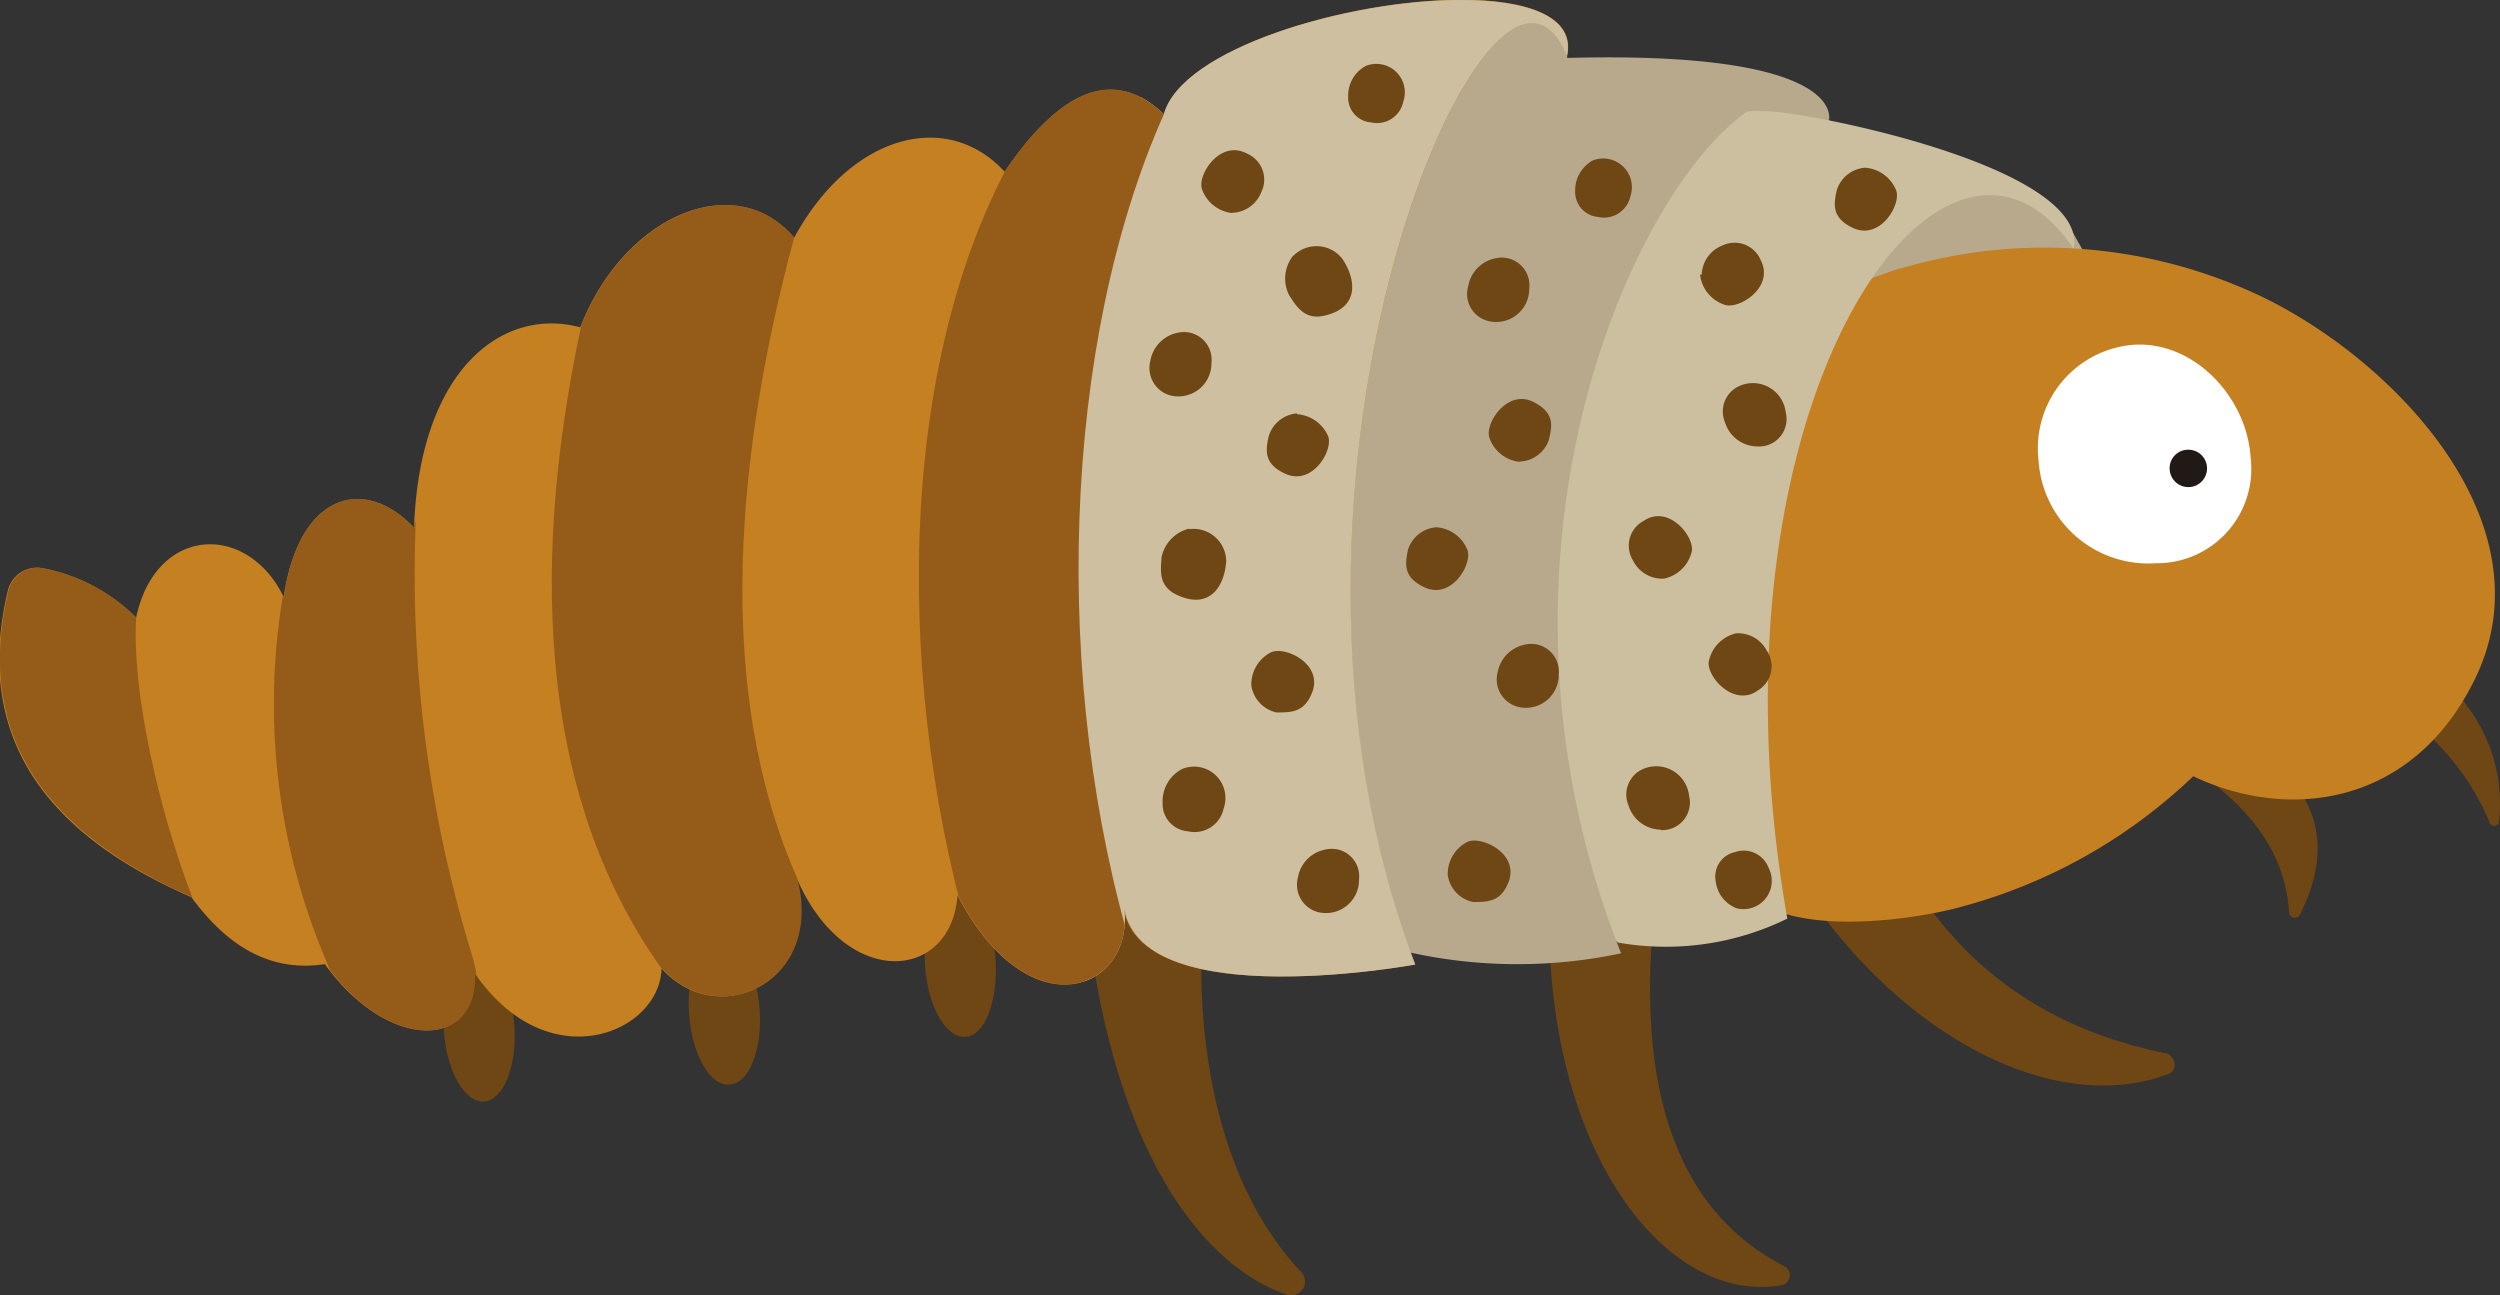 <svg xmlns="http://www.w3.org/2000/svg" xmlns:xlink="http://www.w3.org/1999/xlink" viewBox="0 0 120.29 62.33"><rect x="0" y="0" width="120.29" height="62.33" fill="#333333" stroke="none"/><defs><style>.cls-1{fill:none;}.cls-2{fill:#b8a98d;}.cls-3{fill:#6f4714;}.cls-4{fill:#c58021;}.cls-5{fill:#fff;}.cls-6{fill:#211915;}.cls-7{fill:#ccbf9f;}.cls-8{clip-path:url(#clip-path);}.cls-9{fill:#cdbf9f;}.cls-10{fill:#945b19;}</style><clipPath id="clip-path"><path class="cls-1" d="M56,5.5c-2.41-2.32-5-1.16-7.65,2.75-2.81-3-7.44-1.77-10.13,3.18-2.88-3.37-8.21-1-10.29,4.31-3.64-1-7.72,1.89-8,9.65-2.32-2.45-5.5-1.83-6.27,3.32-1.77-3.61-6.17-3.41-7.1,1A8.6,8.6,0,0,0,2,27.33a1.45,1.45,0,0,0-1.6,1.12c-1.68,7.12,2,11.69,8.84,14.72,2,2.71,4.14,3.57,6.42,3.22,3,4.19,7.36,4.18,7.2.42,3.51,5.18,8.89,2.88,9-.21,2.76,3.06,7.86.6,6.48-4.4,2.32,5.45,7.47,5,7.76.87,3.36,6.57,8.45,4.62,8,.66.9,5.1,14,2.68,14,2.68C59.17,23.06,71.93-6.06,75.39,2.72,75.83.8,73.49,0,70.3,0,64.83,0,56.85,2.35,56,5.5"/></clipPath></defs><g id="Capa_2" data-name="Capa 2"><g id="Capa_1-2" data-name="Capa 1"><polygon class="cls-2" points="73.39 0.63 75.29 1.84 75.44 3.02 79.14 3.85 87.11 4.5 87.74 5.08 88 5.79 91.16 7.74 96.76 9.2 99.45 10.68 100.47 12.49 98.53 14.9 84.76 16.59 76.25 15.49 68.71 12.23 65.34 7.07 73.39 0.63"/><path class="cls-3" d="M44.51,46.49c.14,1.94,1,3.46,1.94,3.4S48,48.2,47.91,46.26s-1-3.45-1.94-3.39-1.59,1.68-1.46,3.62"/><path class="cls-3" d="M33.16,48.8c.13,1.94,1,3.45,1.94,3.39s1.59-1.69,1.45-3.62-1-3.46-1.93-3.39S33,46.86,33.16,48.8"/><path class="cls-3" d="M21.36,49.61c.13,1.93,1,3.45,1.93,3.39s1.59-1.69,1.46-3.62-1-3.46-1.94-3.4-1.59,1.69-1.45,3.63"/><path class="cls-3" d="M110.49,37.81c1.41,1.93,1.26,4,.18,6.19a.28.28,0,0,1-.53-.12c-.16-2.59-1.61-4.72-4.07-6.5,2.31-.8,2.92-.93,4.42.43"/><path class="cls-3" d="M118.34,33.52a7.76,7.76,0,0,1,1.9,6,.23.23,0,0,1-.44.08,11.89,11.89,0,0,0-2.81-4.1c-.07-.06,1.43-1.93,1.35-2"/><path class="cls-3" d="M104.18,50.66c.47.1.64.81.2,1-6.29,2.41-15.21-3-19.8-12.81-.12-.25,3.44-9.17,3.33-9.43,1.68,13.68,7.82,19.51,16.27,21.26"/><path class="cls-3" d="M79.46,45.54c-.53,8.74,2.26,13.26,6.39,15.38a.49.49,0,0,1-.15.92c-5.19.9-10.73-5.61-11.14-16.33,0-.16,4.6-.75,4.9,0"/><path class="cls-3" d="M57.86,44.94c-.13,1.73-.46,10.74,4.75,16.27a.66.66,0,0,1-.69,1.08c-3.08-1-8.21-5.34-9.68-18.58,0,0,5.64.94,5.62,1.23"/><path class="cls-4" d="M91.45,12.92a24.33,24.33,0,0,1,17.18,1.26c6.42,3,14.25,11,10.39,18.62-3,6-8.93,6.72-13.49,4.55a25.78,25.78,0,0,1-11.12,6.27c-1.66.48-7.55,1.56-10.12-.43C80,39.87,79.56,30.72,83.91,16c-.1-.38,7.16-3,7.54-3.1"/><path class="cls-5" d="M98.09,22.19a5.29,5.29,0,0,0,5.64,4.91A4.54,4.54,0,0,0,108.29,22c-.19-2.91-2.74-5.61-5.65-5.41a5,5,0,0,0-4.55,5.59"/><path class="cls-6" d="M104.4,22.64a.9.9,0,1,0,.83-1,.89.89,0,0,0-.83,1"/><path class="cls-7" d="M69.24,24.15c2-10.37,8.51-19.74,16.54-18.73,3.26.4,14.69,2.92,14,6.56C93.56,2.72,81.63,19.4,86,44.2a13.28,13.28,0,0,1-8.16,1.15S67.4,33.74,69.24,24.15"/><path class="cls-2" d="M61,24.72C65.34,1.15,73.54,2.86,73.72,2.85,89.08,2.15,88,5.79,88,5.79,84.4-1,68.34,21.43,78,45.87a24.07,24.07,0,0,1-11.86-.48c.16,0-7.48-8.35-5.2-20.67"/><path class="cls-4" d="M6.55,29.72c.93-4.42,5.33-4.62,7.1-1,.77-5.15,4-5.77,6.27-3.32.28-7.76,4.36-10.64,8-9.65,2.08-5.36,7.41-7.68,10.29-4.31,2.69-4.95,7.32-6.22,10.13-3.18C51,4.34,53.58,3.18,56,5.5c1.36-5,20.61-8,19.4-2.78-3.46-8.79-16.22,20.34-7.33,43.69,0,0-13.11,2.42-14-2.68.47,4-4.62,5.91-8-.66-.29,4.18-5.44,4.58-7.76-.87,1.38,5-3.72,7.46-6.48,4.4-.07,3.09-5.45,5.39-9,.21.16,3.76-4.2,3.76-7.2-.42-2.28.35-4.44-.51-6.42-3.22-6.88-3-10.52-7.6-8.84-14.72A1.44,1.44,0,0,1,2,27.33a8.6,8.6,0,0,1,4.54,2.39"/><g class="cls-8"><polygon class="cls-9" points="58.35 -2.05 52.1 9.88 48.52 39.94 53.21 49.42 66.57 53.21 73.36 49.58 71.38 13.71 79.87 -0.7 73.81 -5.69 58.35 -2.05"/><path class="cls-10" d="M48.34,8.25C50.29,3.82,56.05-1,56,5.5c-4.9,11-5.45,27.36-1.45,40.5.12.4-4.1,6-7.2,1.37-4.2-12.66-4.49-28.52,1-39.12"/><path class="cls-10" d="M28.1,15.06c-.39-1.1,1.32-6.21,3.52-7,2.5-.89,7,1.37,6.59,3.37-2.77,10.3-3.9,21.75.19,30.92.84,1.89,1.12,4.63-.27,5.65s-5.44.7-6.3-1.4C25.71,38,25.56,26.47,28.1,15.06"/><path class="cls-10" d="M13.68,28.24C14.07,19,20,24.64,20,25.18a62.39,62.39,0,0,0,2.75,20.91c1.85,7.12-4.22,7.21-7.06.13a31.6,31.6,0,0,1-2-18"/><path class="cls-10" d="M5.38,24.46c0,.12,1.17,5.14,1.17,5.26-.21,3.51,1.07,9.22,2.7,13.45.06.16-7.72,3-7.65,3.16S-3.2,28.21-3.13,28.38s8.44-4.08,8.51-3.92"/></g><path class="cls-3" d="M57.23,25.46A1.57,1.57,0,0,1,59,27c-.08,1.19-.76,2.31-2.27,1.67-1-.42-.89-1.16-.84-1.86a1.79,1.79,0,0,1,1.31-1.37"/><path class="cls-3" d="M62.23,12.31a1.57,1.57,0,0,1,2.37.16c.66,1,.79,2.3-.8,2.7-1,.27-1.41-.39-1.79-1a1.78,1.78,0,0,1,.22-1.88"/><path class="cls-3" d="M63.81,40.87a1.32,1.32,0,0,1,1.58,1.45,1.59,1.59,0,0,1-2,1.56,1.36,1.36,0,0,1-.94-1.65,1.64,1.64,0,0,1,1.37-1.36"/><path class="cls-3" d="M73.46,31A1.33,1.33,0,0,1,75,32.44,1.58,1.58,0,0,1,73,34a1.36,1.36,0,0,1-.94-1.65A1.67,1.67,0,0,1,73.46,31"/><path class="cls-3" d="M56.72,16a1.33,1.33,0,0,1,1.57,1.46,1.59,1.59,0,0,1-2,1.56,1.37,1.37,0,0,1-.94-1.66A1.67,1.67,0,0,1,56.72,16"/><path class="cls-3" d="M72,12.42a1.33,1.33,0,0,1,1.58,1.46,1.59,1.59,0,0,1-2,1.56,1.34,1.34,0,0,1-.94-1.65A1.66,1.66,0,0,1,72,12.42"/><path class="cls-3" d="M62.41,19.93A1.77,1.77,0,0,1,63.91,21c.24.68-.78,2.42-2.1,1.78-1-.47-.92-1.1-.76-1.81a1.56,1.56,0,0,1,1.36-1.08"/><path class="cls-3" d="M89.74,8.07a1.74,1.74,0,0,1,1.5,1.1c.24.68-.78,2.42-2.1,1.79-1-.48-.92-1.11-.76-1.82a1.55,1.55,0,0,1,1.36-1.07"/><path class="cls-3" d="M69.11,25.37a1.74,1.74,0,0,1,1.5,1.1c.24.68-.78,2.42-2.09,1.78-1-.47-.92-1.1-.77-1.81a1.55,1.55,0,0,1,1.36-1.07"/><path class="cls-3" d="M60.21,33a1.73,1.73,0,0,1,.94-1.61c.65-.32,2.49.52,2,1.89-.37,1-1,1-1.73,1A1.57,1.57,0,0,1,60.21,33"/><path class="cls-3" d="M69.66,42.12a1.74,1.74,0,0,1,.94-1.61c.64-.31,2.48.52,2,1.89-.37,1-1,1-1.72,1a1.54,1.54,0,0,1-1.21-1.24"/><path class="cls-3" d="M59.28,10.25a1.74,1.74,0,0,1-1.45-1.16c-.22-.69.88-2.39,2.17-1.7a1.36,1.36,0,0,1,.69,1.85,1.56,1.56,0,0,1-1.41,1"/><path class="cls-3" d="M73.1,22.22a1.73,1.73,0,0,1-1.44-1.17c-.22-.68.88-2.38,2.16-1.69,1,.52.87,1.15.69,1.85a1.55,1.55,0,0,1-1.41,1"/><path class="cls-3" d="M55.94,38.58A1.75,1.75,0,0,1,56.88,37a1.51,1.51,0,0,1,2,1.89A1.43,1.43,0,0,1,57.16,40a1.32,1.32,0,0,1-1.22-1.37"/><path class="cls-3" d="M64.87,4.63a1.61,1.61,0,0,1,.85-1.46,1.37,1.37,0,0,1,1.8,1.72,1.29,1.29,0,0,1-1.55,1,1.19,1.19,0,0,1-1.1-1.24"/><path class="cls-3" d="M75.79,9.18a1.64,1.64,0,0,1,.85-1.46,1.38,1.38,0,0,1,1.81,1.72,1.3,1.3,0,0,1-1.55,1,1.21,1.21,0,0,1-1.11-1.24"/><path class="cls-3" d="M84.55,21.48a1.32,1.32,0,0,0,1.37-1.65,1.59,1.59,0,0,0-2.2-1.27A1.34,1.34,0,0,0,83,20.32a1.64,1.64,0,0,0,1.54,1.16"/><path class="cls-3" d="M79.9,39.94a1.33,1.33,0,0,0,1.37-1.66A1.59,1.59,0,0,0,79.06,37a1.34,1.34,0,0,0-.7,1.76,1.65,1.65,0,0,0,1.54,1.16"/><path class="cls-3" d="M80.07,27.84a1.74,1.74,0,0,0,1.33-1.3c.15-.7-1.1-2.29-2.31-1.48a1.35,1.35,0,0,0-.52,1.9,1.56,1.56,0,0,0,1.5.88"/><path class="cls-3" d="M81.8,13.21A1.73,1.73,0,0,0,83,14.67c.69.22,2.39-.85,1.72-2.15a1.36,1.36,0,0,0-1.84-.71,1.56,1.56,0,0,0-1,1.4"/><path class="cls-3" d="M83.5,30.48a1.75,1.75,0,0,0-1.28,1.35c-.12.71,1.21,2.24,2.38,1.38A1.35,1.35,0,0,0,85,31.29a1.55,1.55,0,0,0-1.54-.81"/><path class="cls-3" d="M82.55,42.38a1.59,1.59,0,0,0,1,1.32,1.36,1.36,0,0,0,1.55-1.94A1.28,1.28,0,0,0,83.48,41a1.2,1.2,0,0,0-.93,1.38"/></g></g></svg>